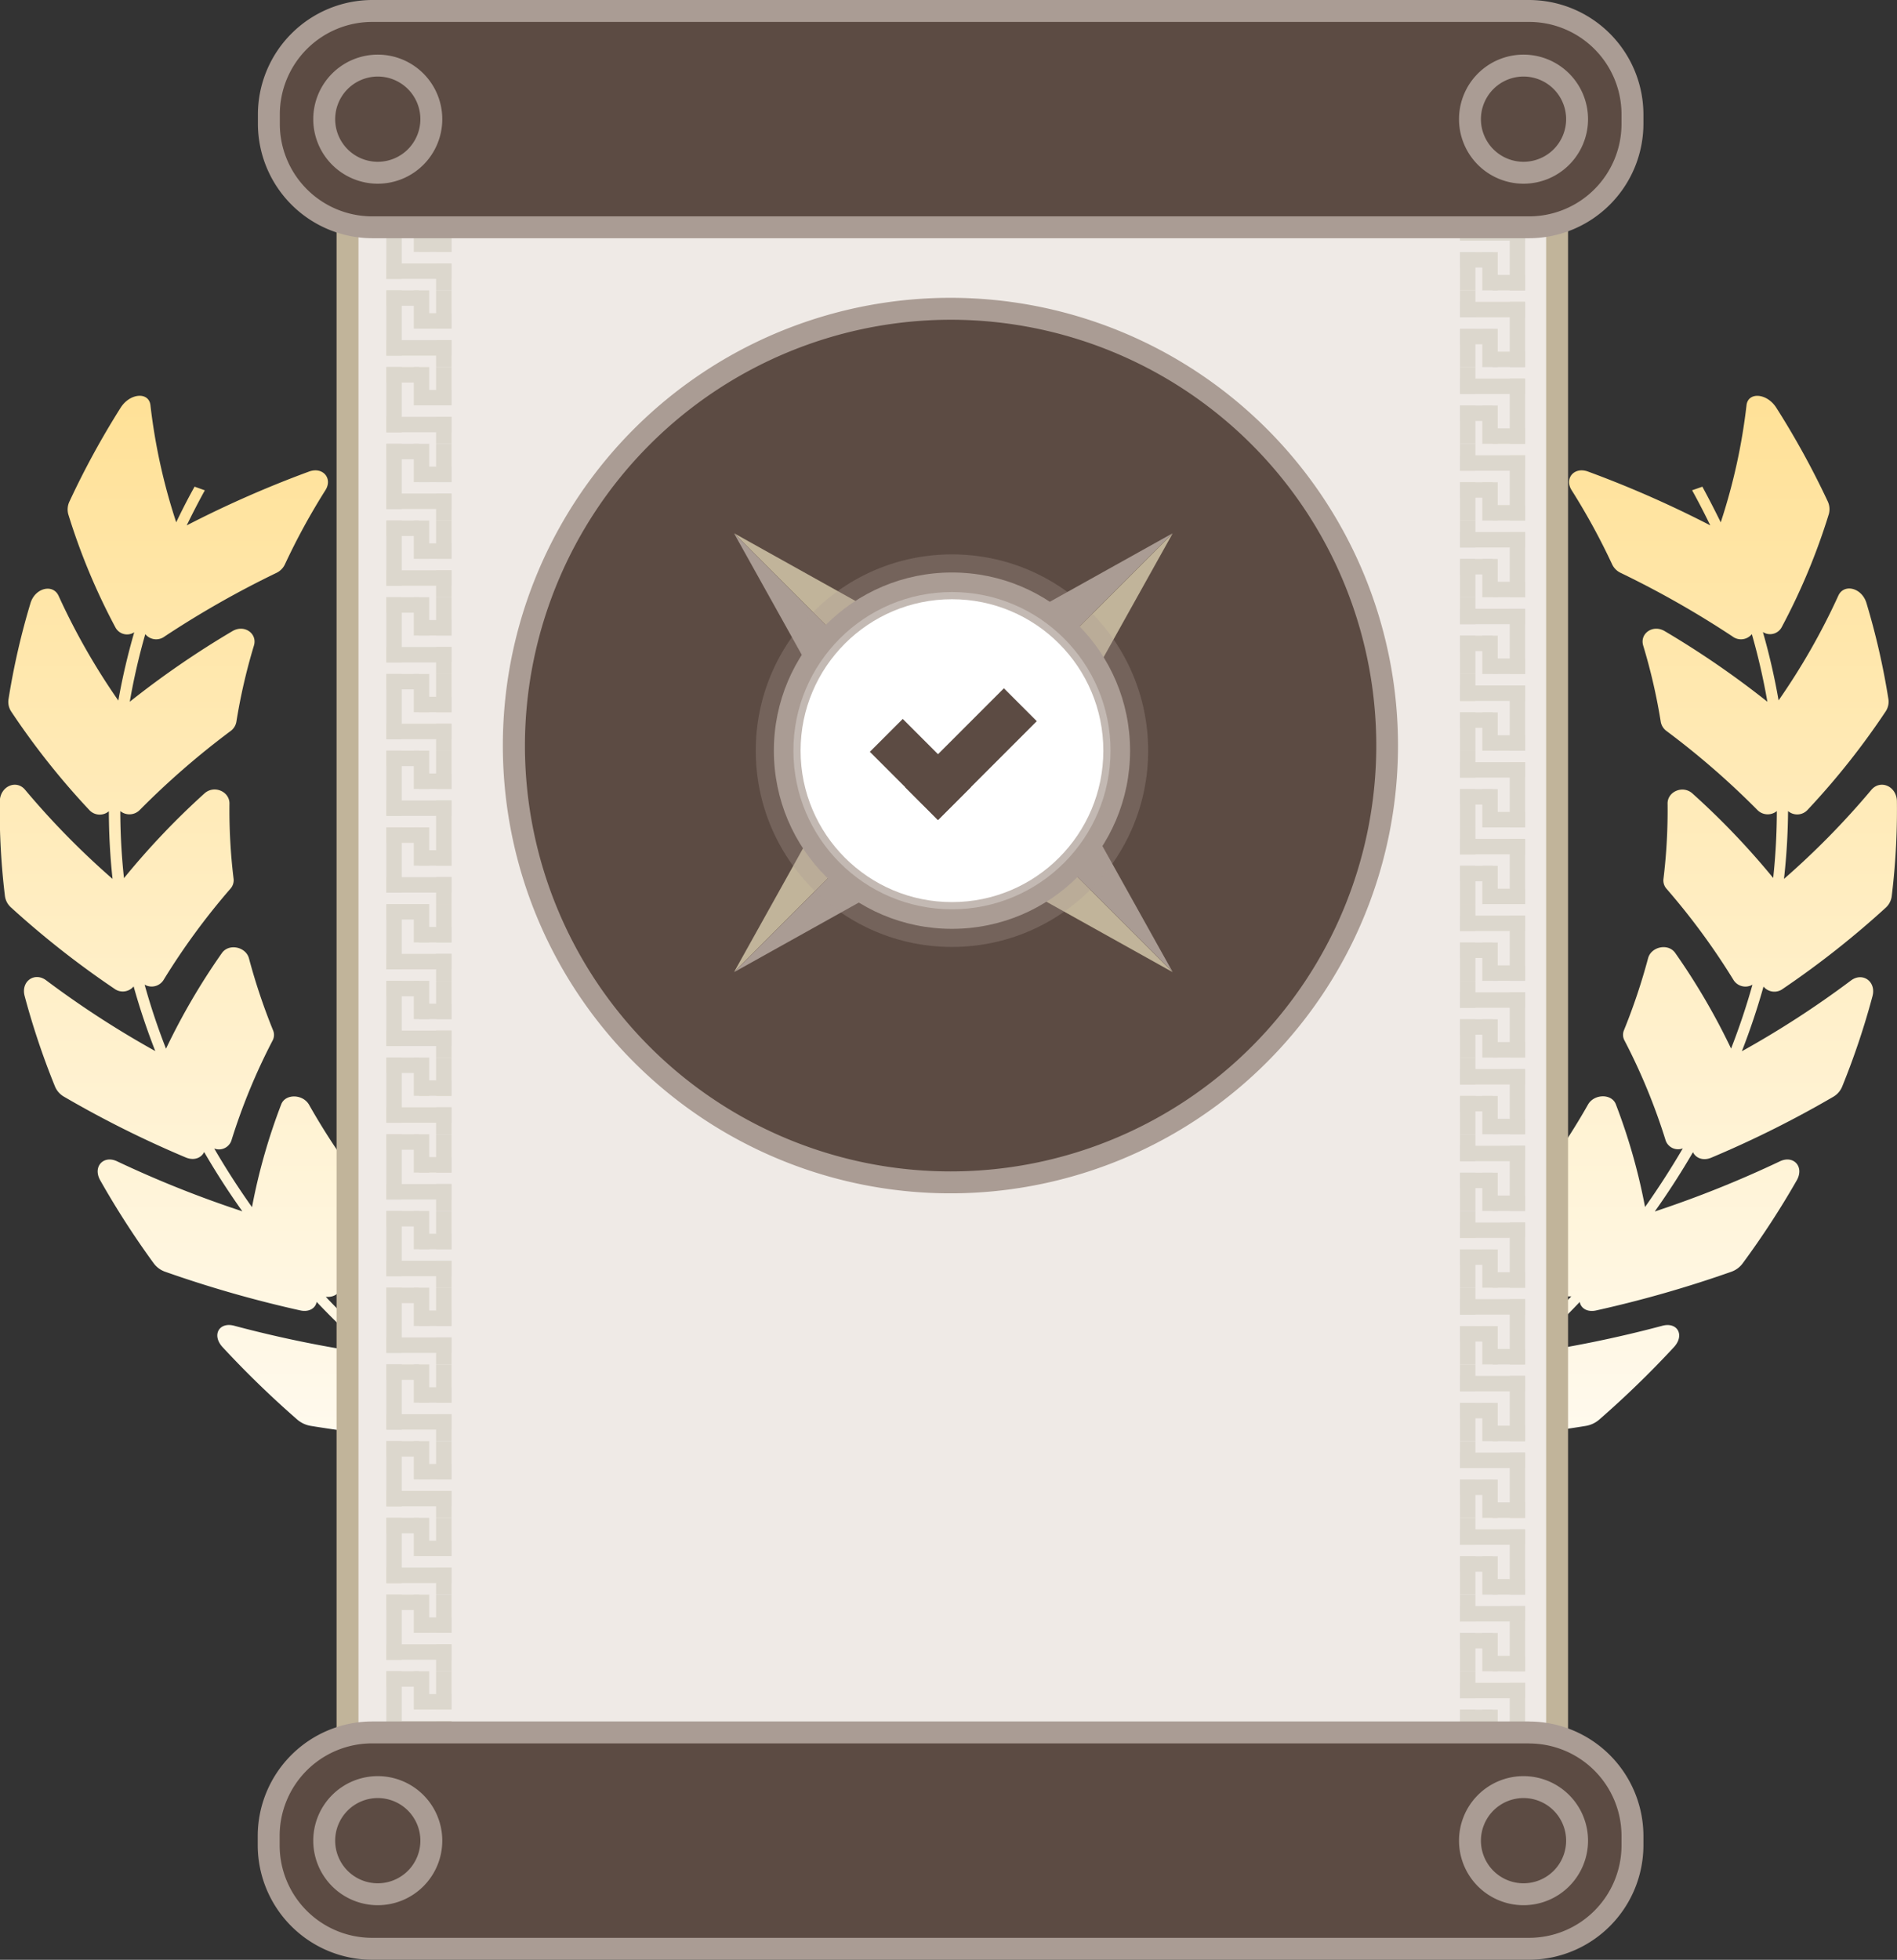 <svg xmlns="http://www.w3.org/2000/svg" xmlns:xlink="http://www.w3.org/1999/xlink" viewBox="0 0 432.86 447.01"><rect x="0" y="0" width="432.86" height="447.01" fill="#333333" stroke="none"/><defs><style>.cls-1{fill:none;}.cls-2{fill:url(#linear-gradient);}.cls-3{fill:url(#linear-gradient-2);}.cls-4{fill:#efeae6;}.cls-5{fill:#c1b49a;}.cls-6{fill:#dcd7cd;}.cls-7{clip-path:url(#clip-path);}.cls-8{clip-path:url(#clip-path-2);}.cls-9{clip-path:url(#clip-path-3);}.cls-10{clip-path:url(#clip-path-4);}.cls-11{clip-path:url(#clip-path-5);}.cls-12{clip-path:url(#clip-path-6);}.cls-13{clip-path:url(#clip-path-7);}.cls-14{clip-path:url(#clip-path-8);}.cls-15{fill:#5c4b43;}.cls-16,.cls-17{fill:#aa9c94;}.cls-17{opacity:0.3;}.cls-18,.cls-19{fill:#fff;}.cls-18{opacity:0.29;}</style><linearGradient id="linear-gradient" x1="108.21" y1="90.25" x2="108.21" y2="375.29" gradientUnits="userSpaceOnUse"><stop offset="0" stop-color="#ffe197"/><stop offset="1" stop-color="#fff"/></linearGradient><linearGradient id="linear-gradient-2" x1="324.64" y1="90.25" x2="324.64" y2="375.29" xlink:href="#linear-gradient"/><clipPath id="clip-path"><polygon class="cls-1" points="333.14 398.7 333.14 400.01 348.01 414.89 348.01 398.7 333.14 398.7"/></clipPath><clipPath id="clip-path-2"><polygon class="cls-1" points="331.83 400.01 333.14 400.01 348.01 414.89 331.83 414.89 331.83 400.01"/></clipPath><clipPath id="clip-path-3"><polygon class="cls-1" points="104.35 400.01 103.04 400.01 88.16 414.89 104.35 414.89 104.35 400.01"/></clipPath><clipPath id="clip-path-4"><polygon class="cls-1" points="103.04 398.7 103.04 400.01 88.16 414.89 88.16 398.7 103.04 398.7"/></clipPath><clipPath id="clip-path-5"><polygon class="cls-1" points="103.04 48.73 103.04 47.42 88.16 32.55 88.16 48.73 103.04 48.73"/></clipPath><clipPath id="clip-path-6"><polygon class="cls-1" points="104.35 47.42 103.04 47.42 88.16 32.55 104.35 32.55 104.35 47.42"/></clipPath><clipPath id="clip-path-7"><polygon class="cls-1" points="331.83 47.42 333.14 47.42 348.01 32.55 331.83 32.55 331.83 47.42"/></clipPath><clipPath id="clip-path-8"><polygon class="cls-1" points="333.14 48.73 333.14 47.42 348.01 32.55 348.01 48.73 333.14 48.73"/></clipPath></defs><title>Asset 26</title><g id="Layer_2" data-name="Layer 2"><g id="Layer_1-2" data-name="Layer 1"><path class="cls-2" d="M200.15,358.39a149.38,149.38,0,0,1-17.8-20.79A4.45,4.45,0,0,0,180,336q-10.43-3.32-20.16-7.47c-3.08-1.32-6.42.49-5.23,3a141,141,0,0,0,13.65,22.19q-9.2-3-17.91-6.64c1.71-.42,2.66-1.73,1.75-3.29a132,132,0,0,1-10.58-23.11,3.62,3.62,0,0,0-1.72-1.9q-8.91-4.95-17-10.59c-2.57-1.79-6.29-.6-5.85,2A129.67,129.67,0,0,0,123.56,334q-7.84-4.46-15.13-9.41c1.76-.12,3-1.24,2.62-2.9a125.2,125.2,0,0,1-3.59-24.15,3.08,3.08,0,0,0-1.13-2.13,177.73,177.73,0,0,1-13.55-13.12c-2-2.17-5.94-1.63-6.23,1a128.12,128.12,0,0,0-.21,24.16q-6.33-5.64-12-11.66c1.74.18,3.29-.69,3.34-2.37a127.6,127.6,0,0,1,3.11-24.05,2.78,2.78,0,0,0-.52-2.26A156,156,0,0,1,70.53,252c-1.38-2.45-5.37-2.6-6.35-.13a135.34,135.34,0,0,0-6.68,23.47q-4.65-6.55-8.62-13.38a3,3,0,0,0,3.9-1.74,138.39,138.39,0,0,1,9.44-22.92,2.71,2.71,0,0,0,.09-2.29,138.58,138.58,0,0,1-5.5-16.41c-.7-2.64-4.56-3.48-6.17-1.23a151,151,0,0,0-12.76,21.83Q35.06,232,33,224.59a3.21,3.21,0,0,0,4.28-1A157.34,157.34,0,0,1,52.6,202.68a2.87,2.87,0,0,0,.7-2.24,129.18,129.18,0,0,1-.94-17.18c0-2.74-3.5-4.26-5.69-2.3A175,175,0,0,0,28.29,200.3,144.87,144.87,0,0,1,27.45,185a3.3,3.3,0,0,0,4.46-.27,184.27,184.27,0,0,1,20.72-18,3.3,3.3,0,0,0,1.31-2.11,131.84,131.84,0,0,1,4-17.36c.84-2.74-2.17-4.9-4.88-3.32a207,207,0,0,0-23.45,16.12,147.84,147.84,0,0,1,3.54-15.42,3.2,3.2,0,0,0,4.43.52,218.41,218.41,0,0,1,25.52-14.5A4.06,4.06,0,0,0,65,128.75a151.09,151.09,0,0,1,9.26-16.95c1.69-2.66-.57-5.39-3.72-4.25A245.76,245.76,0,0,0,42.6,119.84q1.94-4,4.14-8L44.4,111q-2.23,4-4.19,8.13a134.14,134.14,0,0,1-5.88-26.68c-.33-3.11-4.65-2.84-6.8.54a190,190,0,0,0-11.64,21.31,4.24,4.24,0,0,0-.31,3,145.4,145.4,0,0,0,10.78,25.85,3,3,0,0,0,4.27,1.07A149.55,149.55,0,0,0,27,159.79a152.41,152.41,0,0,1-13.62-23.86c-1.26-2.83-5.35-1.87-6.42,1.63a165.77,165.77,0,0,0-5,21.82,4,4,0,0,0,.56,2.86,172.34,172.34,0,0,0,17.86,22.52,3.22,3.22,0,0,0,4.46.28,146.52,146.52,0,0,0,.84,15.43,183.22,183.22,0,0,1-19.93-20.3c-2-2.45-5.74-.85-5.8,2.64a162.32,162.32,0,0,0,1.18,21.6A4.27,4.27,0,0,0,2.53,207a206.88,206.88,0,0,0,23.53,18.49,3.22,3.22,0,0,0,4.43-.5q2.09,7.46,4.94,14.75a217.68,217.68,0,0,1-24.87-16.12c-2.64-2-5.83.18-4.94,3.55a174.17,174.17,0,0,0,6.92,20.63,4.79,4.79,0,0,0,2,2.31,240.46,240.46,0,0,0,27.85,13.9c1.92.8,3.58.07,4.19-1.25q4,6.9,8.72,13.53A248.28,248.28,0,0,1,26.75,264.9c-3.11-1.5-5.64,1.18-3.89,4.3a196.1,196.1,0,0,0,12.2,18.93,5.49,5.49,0,0,0,2.56,1.92,267,267,0,0,0,30.88,8.84c2.09.46,3.52-.55,3.75-1.94Q78,303,84.44,308.74a270.2,270.2,0,0,1-31-6.35c-3.43-.93-5.19,2.12-2.65,4.88a223.46,223.46,0,0,0,17,16.49,6.27,6.27,0,0,0,3,1.45,283.81,283.81,0,0,0,32.72,3.44c2.18.1,3.3-1.13,3.15-2.54q7.37,5,15.3,9.52a282.72,282.72,0,0,1-32.23-1c-3.63-.34-4.51,3-1.24,5.24Q98.81,347,110,353.19a7.08,7.08,0,0,0,3.41.91,291.93,291.93,0,0,0,33.41-2.18c2.2-.27,3-1.67,2.38-3q8.8,3.65,18.11,6.72a287.39,287.39,0,0,1-32.42,4.54c-3.7.29-3.61,3.68.31,5.36q12.22,5.21,25.35,9.4a7.93,7.93,0,0,0,3.69.31,294.1,294.1,0,0,0,33-7.92c2.15-.65,2.47-2.15,1.47-3.38q8.45,1.71,17.22,2.94l.44-2q-8.67-1.21-17-2.91C201,361.21,201.56,359.76,200.15,358.39Z"/><path class="cls-3" d="M427,180.17a183.21,183.21,0,0,1-19.93,20.3A146.52,146.52,0,0,0,408,185a3.22,3.22,0,0,0,4.46-.28,172.39,172.39,0,0,0,17.86-22.52,4,4,0,0,0,.56-2.86,165.72,165.72,0,0,0-5-21.82c-1.07-3.5-5.16-4.46-6.42-1.63a152.44,152.44,0,0,1-13.62,23.86,149.54,149.54,0,0,0-3.58-15.59,3,3,0,0,0,4.27-1.07,145.4,145.4,0,0,0,10.78-25.85,4.24,4.24,0,0,0-.31-3A190,190,0,0,0,405.32,93c-2.15-3.38-6.47-3.65-6.8-.54a134.13,134.13,0,0,1-5.88,26.68q-2-4.08-4.19-8.13l-2.34.82q2.2,4,4.14,8a245.79,245.79,0,0,0-27.92-12.28c-3.15-1.14-5.41,1.59-3.72,4.25a151.09,151.09,0,0,1,9.26,16.95,4.06,4.06,0,0,0,1.92,1.91,218.41,218.41,0,0,1,25.52,14.5,3.2,3.2,0,0,0,4.43-.52,148,148,0,0,1,3.54,15.42,207.07,207.07,0,0,0-23.45-16.12c-2.71-1.58-5.72.58-4.88,3.32a131.79,131.79,0,0,1,4,17.36,3.31,3.31,0,0,0,1.31,2.11,184.27,184.27,0,0,1,20.72,18,3.3,3.3,0,0,0,4.46.27,145,145,0,0,1-.83,15.26A175,175,0,0,0,386.2,181c-2.19-2-5.74-.44-5.69,2.3a129.13,129.13,0,0,1-.94,17.18,2.87,2.87,0,0,0,.7,2.24,157.29,157.29,0,0,1,15.33,20.88,3.21,3.21,0,0,0,4.28,1Q397.8,232,395,239.17a151,151,0,0,0-12.76-21.83c-1.61-2.26-5.48-1.41-6.18,1.23a138.47,138.47,0,0,1-5.5,16.41,2.71,2.71,0,0,0,.09,2.29,138.36,138.36,0,0,1,9.44,22.92,3,3,0,0,0,3.9,1.74q-4,6.83-8.62,13.38a135.34,135.34,0,0,0-6.68-23.47c-1-2.47-5-2.32-6.35.13A155.9,155.9,0,0,1,352.62,267a2.78,2.78,0,0,0-.52,2.26,127.6,127.6,0,0,1,3.11,24.05c.05,1.68,1.61,2.55,3.34,2.37q-5.71,6-12,11.66a128.17,128.17,0,0,0-.21-24.16c-.29-2.59-4.23-3.12-6.23-1a177.8,177.8,0,0,1-13.55,13.12,3.08,3.08,0,0,0-1.13,2.13,125.26,125.26,0,0,1-3.59,24.15c-.42,1.66.86,2.78,2.62,2.9q-7.28,4.94-15.13,9.41a129.69,129.69,0,0,0,6.59-23.77c.43-2.59-3.29-3.79-5.85-2q-8.11,5.63-17,10.59a3.62,3.62,0,0,0-1.72,1.9,131.94,131.94,0,0,1-10.58,23.11c-.9,1.56,0,2.88,1.75,3.29q-8.7,3.61-17.91,6.64a141,141,0,0,0,13.65-22.19c1.19-2.47-2.15-4.28-5.23-3q-9.72,4.14-20.16,7.47a4.46,4.46,0,0,0-2.3,1.56,149.33,149.33,0,0,1-17.8,20.79c-1.41,1.37-.86,2.82.75,3.53q-8.36,1.69-17,2.91l.44,2q8.77-1.23,17.22-2.94c-1,1.23-.68,2.73,1.47,3.38a294.14,294.14,0,0,0,33,7.92,7.93,7.93,0,0,0,3.69-.31q13.11-4.17,25.35-9.4c3.92-1.68,4-5.07.31-5.36a287.39,287.39,0,0,1-32.42-4.54q9.31-3.06,18.11-6.72c-.57,1.36.18,2.76,2.38,3a291.93,291.93,0,0,0,33.41,2.18,7.09,7.09,0,0,0,3.41-.91Q334,347,344.25,339.88c3.27-2.28,2.39-5.58-1.24-5.24a282.71,282.71,0,0,1-32.23,1q7.93-4.51,15.3-9.52c-.16,1.41,1,2.64,3.15,2.54a283.8,283.8,0,0,0,32.72-3.44,6.27,6.27,0,0,0,3-1.45,223.58,223.58,0,0,0,17-16.49c2.55-2.76.79-5.81-2.65-4.88a270.22,270.22,0,0,1-31,6.35q6.4-5.7,12.17-11.79c.24,1.4,1.66,2.4,3.75,1.94a267,267,0,0,0,30.88-8.84,5.49,5.49,0,0,0,2.56-1.92A196,196,0,0,0,410,269.2c1.75-3.12-.78-5.8-3.89-4.3a248.31,248.31,0,0,1-28.52,11.43q4.7-6.62,8.72-13.53c.61,1.32,2.27,2.06,4.19,1.25a240.46,240.46,0,0,0,27.85-13.9,4.79,4.79,0,0,0,2-2.31,174.17,174.17,0,0,0,6.92-20.63c.89-3.37-2.3-5.55-4.94-3.55a217.71,217.71,0,0,1-24.87,16.12q2.84-7.28,4.94-14.75a3.22,3.22,0,0,0,4.43.5A206.91,206.91,0,0,0,430.33,207a4.27,4.27,0,0,0,1.33-2.63,162.36,162.36,0,0,0,1.18-21.6C432.79,179.33,429.08,177.72,427,180.17Z"/><rect class="cls-4" x="79.34" y="44.38" width="275.96" height="358.68"/><path class="cls-5" d="M352.8,46.88V400.56h-271V46.88h271m5-5h-281V405.56h281V41.88Z"/><rect class="cls-6" x="344.49" y="51.36" width="3.52" height="14.88"/><rect class="cls-6" x="333.14" y="51.36" width="14.88" height="3.52"/><rect class="cls-6" x="340.58" y="62.71" width="7.44" height="3.52"/><rect class="cls-6" x="333.14" y="57.5" width="7.44" height="3.52"/><rect class="cls-6" x="338.23" y="57.5" width="3.52" height="8.73"/><rect class="cls-6" x="333.14" y="57.5" width="3.52" height="8.73"/><rect class="cls-6" x="333.14" y="48.73" width="3.52" height="6.15"/><rect class="cls-6" x="344.49" y="68.85" width="3.52" height="14.88"/><rect class="cls-6" x="333.14" y="68.85" width="14.88" height="3.52"/><rect class="cls-6" x="340.58" y="80.21" width="7.44" height="3.52"/><rect class="cls-6" x="333.14" y="75" width="7.44" height="3.52"/><rect class="cls-6" x="338.23" y="75" width="3.52" height="8.73"/><rect class="cls-6" x="333.14" y="75" width="3.52" height="8.73"/><rect class="cls-6" x="333.14" y="66.23" width="3.52" height="6.15"/><rect class="cls-6" x="344.49" y="86.35" width="3.52" height="14.88"/><rect class="cls-6" x="333.14" y="86.35" width="14.88" height="3.52"/><rect class="cls-6" x="340.58" y="97.71" width="7.44" height="3.52"/><rect class="cls-6" x="333.14" y="92.5" width="7.44" height="3.52"/><rect class="cls-6" x="338.23" y="92.5" width="3.52" height="8.73"/><rect class="cls-6" x="333.14" y="92.5" width="3.52" height="8.73"/><rect class="cls-6" x="333.14" y="83.73" width="3.52" height="6.15"/><rect class="cls-6" x="344.49" y="103.85" width="3.52" height="14.88"/><rect class="cls-6" x="333.14" y="103.85" width="14.88" height="3.52"/><rect class="cls-6" x="340.58" y="115.2" width="7.44" height="3.52"/><rect class="cls-6" x="333.14" y="110" width="7.44" height="3.52"/><rect class="cls-6" x="338.23" y="110" width="3.52" height="8.73"/><rect class="cls-6" x="333.14" y="110" width="3.52" height="8.73"/><rect class="cls-6" x="333.14" y="101.23" width="3.52" height="6.15"/><rect class="cls-6" x="344.49" y="121.35" width="3.52" height="14.88"/><rect class="cls-6" x="333.14" y="121.35" width="14.88" height="3.52"/><rect class="cls-6" x="340.58" y="132.7" width="7.44" height="3.52"/><rect class="cls-6" x="333.14" y="127.5" width="7.44" height="3.52"/><rect class="cls-6" x="338.23" y="127.5" width="3.52" height="8.73"/><rect class="cls-6" x="333.14" y="127.5" width="3.52" height="8.73"/><rect class="cls-6" x="333.14" y="118.73" width="3.52" height="6.15"/><rect class="cls-6" x="344.49" y="138.85" width="3.52" height="14.88"/><rect class="cls-6" x="333.14" y="138.85" width="14.88" height="3.52"/><rect class="cls-6" x="340.58" y="150.2" width="7.44" height="3.52"/><rect class="cls-6" x="333.14" y="144.99" width="7.44" height="3.52"/><rect class="cls-6" x="338.23" y="144.99" width="3.52" height="8.73"/><rect class="cls-6" x="333.14" y="144.99" width="3.52" height="8.73"/><rect class="cls-6" x="333.14" y="136.23" width="3.52" height="6.15"/><rect class="cls-6" x="344.49" y="156.35" width="3.52" height="14.88"/><rect class="cls-6" x="333.14" y="156.35" width="14.88" height="3.52"/><rect class="cls-6" x="340.58" y="167.7" width="7.44" height="3.52"/><rect class="cls-6" x="333.14" y="162.49" width="7.44" height="3.52"/><rect class="cls-6" x="338.23" y="162.49" width="3.52" height="8.73"/><rect class="cls-6" x="333.14" y="162.49" width="3.52" height="8.73"/><rect class="cls-6" x="333.14" y="153.72" width="3.52" height="6.15"/><rect class="cls-6" x="344.49" y="173.85" width="3.52" height="14.88"/><rect class="cls-6" x="333.14" y="173.85" width="14.88" height="3.52"/><rect class="cls-6" x="340.58" y="185.2" width="7.44" height="3.52"/><rect class="cls-6" x="333.14" y="179.99" width="7.44" height="3.52"/><rect class="cls-6" x="338.23" y="179.99" width="3.52" height="8.73"/><rect class="cls-6" x="333.14" y="179.99" width="3.52" height="8.73"/><rect class="cls-6" x="333.14" y="171.22" width="3.52" height="6.15"/><rect class="cls-6" x="344.49" y="191.34" width="3.52" height="14.88"/><rect class="cls-6" x="333.14" y="191.34" width="14.88" height="3.52"/><rect class="cls-6" x="340.58" y="202.7" width="7.44" height="3.52"/><rect class="cls-6" x="333.14" y="197.49" width="7.44" height="3.52"/><rect class="cls-6" x="338.23" y="197.49" width="3.52" height="8.73"/><rect class="cls-6" x="333.14" y="197.49" width="3.52" height="8.73"/><rect class="cls-6" x="333.14" y="188.72" width="3.52" height="6.15"/><rect class="cls-6" x="344.49" y="208.84" width="3.52" height="14.88"/><rect class="cls-6" x="333.14" y="208.84" width="14.88" height="3.52"/><rect class="cls-6" x="340.58" y="220.19" width="7.44" height="3.52"/><rect class="cls-6" x="333.14" y="214.99" width="7.44" height="3.52"/><rect class="cls-6" x="338.23" y="214.99" width="3.52" height="8.73"/><rect class="cls-6" x="333.14" y="214.99" width="3.52" height="8.73"/><rect class="cls-6" x="333.14" y="206.22" width="3.52" height="6.15"/><rect class="cls-6" x="344.49" y="226.34" width="3.52" height="14.88"/><rect class="cls-6" x="333.14" y="226.34" width="14.88" height="3.52"/><rect class="cls-6" x="340.58" y="237.69" width="7.44" height="3.52"/><rect class="cls-6" x="333.14" y="232.49" width="7.44" height="3.52"/><rect class="cls-6" x="338.23" y="232.49" width="3.52" height="8.73"/><rect class="cls-6" x="333.14" y="232.49" width="3.52" height="8.73"/><rect class="cls-6" x="333.14" y="223.72" width="3.52" height="6.15"/><rect class="cls-6" x="344.49" y="243.84" width="3.52" height="14.88"/><rect class="cls-6" x="333.14" y="243.84" width="14.88" height="3.52"/><rect class="cls-6" x="340.58" y="255.19" width="7.44" height="3.52"/><rect class="cls-6" x="333.14" y="249.98" width="7.44" height="3.52"/><rect class="cls-6" x="338.23" y="249.98" width="3.52" height="8.73"/><rect class="cls-6" x="333.14" y="249.98" width="3.52" height="8.73"/><rect class="cls-6" x="333.14" y="241.22" width="3.52" height="6.15"/><rect class="cls-6" x="344.49" y="261.34" width="3.52" height="14.88"/><rect class="cls-6" x="333.14" y="261.34" width="14.88" height="3.52"/><rect class="cls-6" x="340.58" y="272.69" width="7.44" height="3.52"/><rect class="cls-6" x="333.14" y="267.48" width="7.44" height="3.52"/><rect class="cls-6" x="338.23" y="267.48" width="3.52" height="8.73"/><rect class="cls-6" x="333.14" y="267.48" width="3.52" height="8.73"/><rect class="cls-6" x="333.14" y="258.72" width="3.52" height="6.15"/><rect class="cls-6" x="344.49" y="278.84" width="3.52" height="14.88"/><rect class="cls-6" x="333.14" y="278.84" width="14.88" height="3.52"/><rect class="cls-6" x="340.58" y="290.19" width="7.44" height="3.52"/><rect class="cls-6" x="333.14" y="284.98" width="7.44" height="3.52"/><rect class="cls-6" x="338.23" y="284.98" width="3.52" height="8.73"/><rect class="cls-6" x="333.14" y="284.98" width="3.52" height="8.73"/><rect class="cls-6" x="333.14" y="276.21" width="3.52" height="6.15"/><rect class="cls-6" x="344.49" y="296.33" width="3.52" height="14.88"/><rect class="cls-6" x="333.14" y="296.33" width="14.88" height="3.52"/><rect class="cls-6" x="340.58" y="307.69" width="7.44" height="3.52"/><rect class="cls-6" x="333.14" y="302.48" width="7.44" height="3.52"/><rect class="cls-6" x="338.23" y="302.48" width="3.52" height="8.73"/><rect class="cls-6" x="333.14" y="302.48" width="3.52" height="8.73"/><rect class="cls-6" x="333.14" y="293.71" width="3.52" height="6.15"/><rect class="cls-6" x="344.49" y="313.83" width="3.52" height="14.88"/><rect class="cls-6" x="333.14" y="313.83" width="14.88" height="3.52"/><rect class="cls-6" x="340.58" y="325.19" width="7.44" height="3.52"/><rect class="cls-6" x="333.14" y="319.98" width="7.44" height="3.52"/><rect class="cls-6" x="338.23" y="319.98" width="3.52" height="8.73"/><rect class="cls-6" x="333.14" y="319.98" width="3.52" height="8.73"/><rect class="cls-6" x="333.14" y="311.21" width="3.52" height="6.15"/><rect class="cls-6" x="344.49" y="331.33" width="3.52" height="14.88"/><rect class="cls-6" x="333.14" y="331.33" width="14.88" height="3.52"/><rect class="cls-6" x="340.58" y="342.68" width="7.44" height="3.52"/><rect class="cls-6" x="333.14" y="337.48" width="7.44" height="3.52"/><rect class="cls-6" x="338.23" y="337.48" width="3.52" height="8.73"/><rect class="cls-6" x="333.14" y="337.48" width="3.52" height="8.73"/><rect class="cls-6" x="333.14" y="328.71" width="3.52" height="6.15"/><rect class="cls-6" x="344.49" y="348.83" width="3.52" height="14.88"/><rect class="cls-6" x="333.14" y="348.83" width="14.88" height="3.52"/><rect class="cls-6" x="340.58" y="360.18" width="7.44" height="3.52"/><rect class="cls-6" x="333.14" y="354.98" width="7.44" height="3.52"/><rect class="cls-6" x="338.23" y="354.98" width="3.52" height="8.73"/><rect class="cls-6" x="333.14" y="354.98" width="3.52" height="8.73"/><rect class="cls-6" x="333.14" y="346.21" width="3.52" height="6.15"/><rect class="cls-6" x="344.49" y="366.33" width="3.52" height="14.88"/><rect class="cls-6" x="333.14" y="366.33" width="14.88" height="3.52"/><rect class="cls-6" x="340.58" y="377.68" width="7.44" height="3.52"/><rect class="cls-6" x="333.14" y="372.47" width="7.44" height="3.52"/><rect class="cls-6" x="338.23" y="372.47" width="3.52" height="8.73"/><rect class="cls-6" x="333.14" y="372.47" width="3.52" height="8.73"/><rect class="cls-6" x="333.14" y="363.71" width="3.52" height="6.15"/><rect class="cls-6" x="344.49" y="383.83" width="3.52" height="14.88"/><rect class="cls-6" x="333.14" y="383.83" width="14.88" height="3.52"/><rect class="cls-6" x="340.58" y="395.18" width="7.44" height="3.52"/><rect class="cls-6" x="333.14" y="389.97" width="7.44" height="3.52"/><rect class="cls-6" x="338.23" y="389.97" width="3.52" height="8.73"/><rect class="cls-6" x="333.14" y="389.97" width="3.52" height="8.73"/><rect class="cls-6" x="333.14" y="381.2" width="3.52" height="6.15"/><rect class="cls-6" x="314.33" y="411.37" width="14.88" height="3.52"/><rect class="cls-6" x="325.68" y="400.01" width="3.52" height="14.88"/><rect class="cls-6" x="314.33" y="407.45" width="3.52" height="7.44"/><rect class="cls-6" x="319.54" y="400.01" width="3.52" height="7.44"/><rect class="cls-6" x="314.33" y="405.1" width="8.73" height="3.52"/><rect class="cls-6" x="314.33" y="400.01" width="8.73" height="3.52"/><rect class="cls-6" x="325.68" y="400.01" width="6.15" height="3.52"/><rect class="cls-6" x="296.83" y="411.37" width="14.88" height="3.52"/><rect class="cls-6" x="308.18" y="400.01" width="3.52" height="14.88"/><rect class="cls-6" x="296.83" y="407.45" width="3.52" height="7.44"/><rect class="cls-6" x="302.04" y="400.01" width="3.52" height="7.44"/><rect class="cls-6" x="296.83" y="405.1" width="8.73" height="3.52"/><rect class="cls-6" x="296.83" y="400.01" width="8.73" height="3.52"/><rect class="cls-6" x="308.18" y="400.01" width="6.15" height="3.52"/><rect class="cls-6" x="279.33" y="411.37" width="14.88" height="3.52"/><rect class="cls-6" x="290.68" y="400.01" width="3.52" height="14.88"/><rect class="cls-6" x="279.33" y="407.45" width="3.52" height="7.44"/><rect class="cls-6" x="284.54" y="400.01" width="3.52" height="7.44"/><rect class="cls-6" x="279.33" y="405.1" width="8.73" height="3.52"/><rect class="cls-6" x="279.33" y="400.01" width="8.73" height="3.52"/><rect class="cls-6" x="290.68" y="400.01" width="6.15" height="3.52"/><rect class="cls-6" x="261.83" y="411.37" width="14.88" height="3.52"/><rect class="cls-6" x="273.19" y="400.01" width="3.52" height="14.88"/><rect class="cls-6" x="261.83" y="407.45" width="3.52" height="7.44"/><rect class="cls-6" x="267.04" y="400.01" width="3.52" height="7.44"/><rect class="cls-6" x="261.83" y="405.1" width="8.73" height="3.52"/><rect class="cls-6" x="261.83" y="400.01" width="8.73" height="3.52"/><rect class="cls-6" x="273.19" y="400.01" width="6.15" height="3.52"/><rect class="cls-6" x="244.33" y="411.37" width="14.88" height="3.52"/><rect class="cls-6" x="255.69" y="400.01" width="3.52" height="14.88"/><rect class="cls-6" x="244.33" y="407.45" width="3.52" height="7.44"/><rect class="cls-6" x="249.54" y="400.01" width="3.52" height="7.44"/><rect class="cls-6" x="244.33" y="405.1" width="8.73" height="3.52"/><rect class="cls-6" x="244.33" y="400.01" width="8.73" height="3.52"/><rect class="cls-6" x="255.69" y="400.01" width="6.15" height="3.52"/><rect class="cls-6" x="226.84" y="411.37" width="14.88" height="3.52"/><rect class="cls-6" x="238.19" y="400.01" width="3.52" height="14.88"/><rect class="cls-6" x="226.84" y="407.45" width="3.52" height="7.44"/><rect class="cls-6" x="232.04" y="400.01" width="3.52" height="7.44"/><rect class="cls-6" x="226.84" y="405.1" width="8.73" height="3.52"/><rect class="cls-6" x="226.84" y="400.01" width="8.73" height="3.52"/><rect class="cls-6" x="238.19" y="400.01" width="6.15" height="3.52"/><rect class="cls-6" x="209.34" y="411.37" width="14.88" height="3.52"/><rect class="cls-6" x="220.69" y="400.01" width="3.52" height="14.88"/><rect class="cls-6" x="209.34" y="407.45" width="3.52" height="7.44"/><rect class="cls-6" x="214.55" y="400.01" width="3.52" height="7.44"/><rect class="cls-6" x="209.34" y="405.1" width="8.73" height="3.52"/><rect class="cls-6" x="209.34" y="400.01" width="8.73" height="3.52"/><rect class="cls-6" x="220.69" y="400.01" width="6.15" height="3.52"/><rect class="cls-6" x="191.84" y="411.37" width="14.88" height="3.52"/><rect class="cls-6" x="203.19" y="400.01" width="3.52" height="14.88"/><rect class="cls-6" x="191.84" y="407.45" width="3.52" height="7.44"/><rect class="cls-6" x="197.05" y="400.01" width="3.52" height="7.44"/><rect class="cls-6" x="191.84" y="405.1" width="8.73" height="3.52"/><rect class="cls-6" x="191.84" y="400.01" width="8.73" height="3.52"/><rect class="cls-6" x="203.19" y="400.01" width="6.15" height="3.52"/><rect class="cls-6" x="174.34" y="411.37" width="14.88" height="3.52"/><rect class="cls-6" x="185.69" y="400.01" width="3.52" height="14.88"/><rect class="cls-6" x="174.34" y="407.45" width="3.52" height="7.44"/><rect class="cls-6" x="179.55" y="400.01" width="3.52" height="7.44"/><rect class="cls-6" x="174.34" y="405.1" width="8.73" height="3.52"/><rect class="cls-6" x="174.34" y="400.01" width="8.73" height="3.52"/><rect class="cls-6" x="185.69" y="400.01" width="6.15" height="3.52"/><rect class="cls-6" x="156.84" y="411.37" width="14.88" height="3.52"/><rect class="cls-6" x="168.2" y="400.01" width="3.52" height="14.88"/><rect class="cls-6" x="156.84" y="407.45" width="3.52" height="7.44"/><rect class="cls-6" x="162.05" y="400.01" width="3.52" height="7.44"/><rect class="cls-6" x="156.84" y="405.1" width="8.73" height="3.52"/><rect class="cls-6" x="156.84" y="400.01" width="8.73" height="3.52"/><rect class="cls-6" x="168.2" y="400.01" width="6.15" height="3.52"/><rect class="cls-6" x="139.34" y="411.37" width="14.88" height="3.52"/><rect class="cls-6" x="150.7" y="400.01" width="3.52" height="14.88"/><rect class="cls-6" x="139.34" y="407.45" width="3.52" height="7.44"/><rect class="cls-6" x="144.55" y="400.01" width="3.52" height="7.44"/><rect class="cls-6" x="139.34" y="405.1" width="8.73" height="3.52"/><rect class="cls-6" x="139.34" y="400.01" width="8.73" height="3.52"/><rect class="cls-6" x="150.7" y="400.01" width="6.15" height="3.52"/><rect class="cls-6" x="121.85" y="411.37" width="14.88" height="3.52"/><rect class="cls-6" x="133.2" y="400.01" width="3.52" height="14.88"/><rect class="cls-6" x="121.85" y="407.45" width="3.52" height="7.44"/><rect class="cls-6" x="127.05" y="400.01" width="3.52" height="7.44"/><rect class="cls-6" x="121.85" y="405.1" width="8.73" height="3.52"/><rect class="cls-6" x="121.85" y="400.01" width="8.73" height="3.52"/><rect class="cls-6" x="133.2" y="400.01" width="6.15" height="3.52"/><rect class="cls-6" x="104.35" y="411.37" width="14.88" height="3.52"/><rect class="cls-6" x="115.7" y="400.01" width="3.52" height="14.88"/><rect class="cls-6" x="104.35" y="407.45" width="3.52" height="7.44"/><rect class="cls-6" x="109.55" y="400.01" width="3.52" height="7.44"/><rect class="cls-6" x="104.35" y="405.1" width="8.73" height="3.52"/><rect class="cls-6" x="104.35" y="400.01" width="8.73" height="3.52"/><rect class="cls-6" x="115.7" y="400.01" width="6.15" height="3.52"/><rect class="cls-6" x="88.16" y="381.2" width="3.52" height="14.88"/><rect class="cls-6" x="88.16" y="392.56" width="14.88" height="3.52"/><rect class="cls-6" x="88.16" y="381.2" width="7.44" height="3.52"/><rect class="cls-6" x="95.6" y="386.41" width="7.44" height="3.52"/><rect class="cls-6" x="94.42" y="381.2" width="3.52" height="8.73"/><rect class="cls-6" x="99.51" y="381.2" width="3.52" height="8.73"/><rect class="cls-6" x="99.51" y="392.56" width="3.52" height="6.15"/><rect class="cls-6" x="88.16" y="363.71" width="3.52" height="14.88"/><rect class="cls-6" x="88.16" y="375.06" width="14.88" height="3.52"/><rect class="cls-6" x="88.16" y="363.71" width="7.44" height="3.52"/><rect class="cls-6" x="95.6" y="368.91" width="7.44" height="3.52"/><rect class="cls-6" x="94.42" y="363.71" width="3.52" height="8.73"/><rect class="cls-6" x="99.51" y="363.71" width="3.52" height="8.73"/><rect class="cls-6" x="99.51" y="375.06" width="3.52" height="6.15"/><rect class="cls-6" x="88.16" y="346.21" width="3.52" height="14.88"/><rect class="cls-6" x="88.16" y="357.56" width="14.88" height="3.52"/><rect class="cls-6" x="88.16" y="346.21" width="7.44" height="3.52"/><rect class="cls-6" x="95.6" y="351.42" width="7.44" height="3.52"/><rect class="cls-6" x="94.42" y="346.21" width="3.52" height="8.73"/><rect class="cls-6" x="99.51" y="346.21" width="3.52" height="8.73"/><rect class="cls-6" x="99.51" y="357.56" width="3.52" height="6.15"/><rect class="cls-6" x="88.16" y="328.71" width="3.52" height="14.88"/><rect class="cls-6" x="88.16" y="340.06" width="14.88" height="3.52"/><rect class="cls-6" x="88.16" y="328.71" width="7.44" height="3.52"/><rect class="cls-6" x="95.6" y="333.92" width="7.44" height="3.52"/><rect class="cls-6" x="94.42" y="328.71" width="3.52" height="8.73"/><rect class="cls-6" x="99.51" y="328.71" width="3.52" height="8.73"/><rect class="cls-6" x="99.51" y="340.06" width="3.52" height="6.15"/><rect class="cls-6" x="88.16" y="311.21" width="3.52" height="14.88"/><rect class="cls-6" x="88.16" y="322.56" width="14.88" height="3.52"/><rect class="cls-6" x="88.16" y="311.21" width="7.44" height="3.52"/><rect class="cls-6" x="95.6" y="316.42" width="7.44" height="3.52"/><rect class="cls-6" x="94.42" y="311.21" width="3.52" height="8.73"/><rect class="cls-6" x="99.51" y="311.21" width="3.52" height="8.73"/><rect class="cls-6" x="99.51" y="322.56" width="3.52" height="6.15"/><rect class="cls-6" x="88.16" y="293.71" width="3.52" height="14.88"/><rect class="cls-6" x="88.16" y="305.06" width="14.88" height="3.52"/><rect class="cls-6" x="88.16" y="293.71" width="7.44" height="3.52"/><rect class="cls-6" x="95.6" y="298.92" width="7.44" height="3.52"/><rect class="cls-6" x="94.42" y="293.71" width="3.52" height="8.73"/><rect class="cls-6" x="99.51" y="293.71" width="3.52" height="8.73"/><rect class="cls-6" x="99.51" y="305.06" width="3.52" height="6.15"/><rect class="cls-6" x="88.16" y="276.21" width="3.52" height="14.88"/><rect class="cls-6" x="88.16" y="287.57" width="14.88" height="3.52"/><rect class="cls-6" x="88.16" y="276.21" width="7.44" height="3.52"/><rect class="cls-6" x="95.6" y="281.42" width="7.44" height="3.52"/><rect class="cls-6" x="94.42" y="276.21" width="3.52" height="8.73"/><rect class="cls-6" x="99.51" y="276.21" width="3.52" height="8.73"/><rect class="cls-6" x="99.51" y="287.57" width="3.52" height="6.15"/><rect class="cls-6" x="88.16" y="258.72" width="3.52" height="14.88"/><rect class="cls-6" x="88.16" y="270.07" width="14.88" height="3.52"/><rect class="cls-6" x="88.16" y="258.72" width="7.44" height="3.52"/><rect class="cls-6" x="95.6" y="263.92" width="7.44" height="3.52"/><rect class="cls-6" x="94.42" y="258.72" width="3.52" height="8.73"/><rect class="cls-6" x="99.51" y="258.72" width="3.52" height="8.73"/><rect class="cls-6" x="99.51" y="270.07" width="3.52" height="6.15"/><rect class="cls-6" x="88.16" y="241.22" width="3.52" height="14.88"/><rect class="cls-6" x="88.16" y="252.57" width="14.88" height="3.52"/><rect class="cls-6" x="88.16" y="241.22" width="7.44" height="3.52"/><rect class="cls-6" x="95.6" y="246.42" width="7.44" height="3.52"/><rect class="cls-6" x="94.42" y="241.22" width="3.52" height="8.73"/><rect class="cls-6" x="99.51" y="241.22" width="3.52" height="8.73"/><rect class="cls-6" x="99.51" y="252.57" width="3.52" height="6.15"/><rect class="cls-6" x="88.16" y="223.72" width="3.52" height="14.88"/><rect class="cls-6" x="88.16" y="235.07" width="14.88" height="3.52"/><rect class="cls-6" x="88.16" y="223.72" width="7.44" height="3.52"/><rect class="cls-6" x="95.6" y="228.93" width="7.44" height="3.52"/><rect class="cls-6" x="94.42" y="223.72" width="3.52" height="8.73"/><rect class="cls-6" x="99.51" y="223.72" width="3.52" height="8.73"/><rect class="cls-6" x="99.51" y="235.07" width="3.52" height="6.15"/><rect class="cls-6" x="88.16" y="206.22" width="3.52" height="14.88"/><rect class="cls-6" x="88.16" y="217.57" width="14.88" height="3.52"/><rect class="cls-6" x="88.16" y="206.22" width="7.44" height="3.52"/><rect class="cls-6" x="95.6" y="211.43" width="7.44" height="3.52"/><rect class="cls-6" x="94.42" y="206.22" width="3.52" height="8.73"/><rect class="cls-6" x="99.51" y="206.22" width="3.52" height="8.73"/><rect class="cls-6" x="99.51" y="217.57" width="3.52" height="6.15"/><rect class="cls-6" x="88.16" y="188.72" width="3.52" height="14.88"/><rect class="cls-6" x="88.16" y="200.07" width="14.88" height="3.52"/><rect class="cls-6" x="88.16" y="188.72" width="7.44" height="3.52"/><rect class="cls-6" x="95.6" y="193.93" width="7.44" height="3.52"/><rect class="cls-6" x="94.42" y="188.72" width="3.52" height="8.73"/><rect class="cls-6" x="99.51" y="188.72" width="3.52" height="8.73"/><rect class="cls-6" x="99.51" y="200.07" width="3.52" height="6.15"/><rect class="cls-6" x="88.16" y="171.22" width="3.52" height="14.88"/><rect class="cls-6" x="88.16" y="182.58" width="14.88" height="3.52"/><rect class="cls-6" x="88.16" y="171.22" width="7.44" height="3.52"/><rect class="cls-6" x="95.6" y="176.43" width="7.44" height="3.52"/><rect class="cls-6" x="94.42" y="171.22" width="3.52" height="8.73"/><rect class="cls-6" x="99.51" y="171.22" width="3.52" height="8.73"/><rect class="cls-6" x="99.51" y="182.58" width="3.52" height="6.15"/><rect class="cls-6" x="88.16" y="153.72" width="3.52" height="14.88"/><rect class="cls-6" x="88.16" y="165.08" width="14.88" height="3.52"/><rect class="cls-6" x="88.16" y="153.72" width="7.44" height="3.52"/><rect class="cls-6" x="95.6" y="158.93" width="7.44" height="3.52"/><rect class="cls-6" x="94.42" y="153.72" width="3.52" height="8.73"/><rect class="cls-6" x="99.51" y="153.72" width="3.52" height="8.73"/><rect class="cls-6" x="99.51" y="165.08" width="3.52" height="6.15"/><rect class="cls-6" x="88.16" y="136.23" width="3.52" height="14.88"/><rect class="cls-6" x="88.16" y="147.58" width="14.88" height="3.52"/><rect class="cls-6" x="88.16" y="136.23" width="7.44" height="3.52"/><rect class="cls-6" x="95.6" y="141.43" width="7.44" height="3.52"/><rect class="cls-6" x="94.42" y="136.23" width="3.52" height="8.73"/><rect class="cls-6" x="99.51" y="136.23" width="3.52" height="8.73"/><rect class="cls-6" x="99.51" y="147.58" width="3.52" height="6.15"/><rect class="cls-6" x="88.16" y="118.73" width="3.52" height="14.88"/><rect class="cls-6" x="88.16" y="130.08" width="14.88" height="3.52"/><rect class="cls-6" x="88.16" y="118.73" width="7.44" height="3.52"/><rect class="cls-6" x="95.6" y="123.94" width="7.44" height="3.52"/><rect class="cls-6" x="94.42" y="118.73" width="3.52" height="8.73"/><rect class="cls-6" x="99.51" y="118.73" width="3.52" height="8.73"/><rect class="cls-6" x="99.51" y="130.08" width="3.52" height="6.15"/><rect class="cls-6" x="88.16" y="101.23" width="3.52" height="14.88"/><rect class="cls-6" x="88.16" y="112.58" width="14.88" height="3.52"/><rect class="cls-6" x="88.16" y="101.23" width="7.44" height="3.52"/><rect class="cls-6" x="95.6" y="106.44" width="7.44" height="3.52"/><rect class="cls-6" x="94.42" y="101.23" width="3.52" height="8.73"/><rect class="cls-6" x="99.51" y="101.23" width="3.52" height="8.73"/><rect class="cls-6" x="99.51" y="112.58" width="3.52" height="6.15"/><rect class="cls-6" x="88.16" y="83.73" width="3.52" height="14.88"/><rect class="cls-6" x="88.16" y="95.08" width="14.88" height="3.52"/><rect class="cls-6" x="88.16" y="83.73" width="7.44" height="3.52"/><rect class="cls-6" x="95.6" y="88.94" width="7.44" height="3.52"/><rect class="cls-6" x="94.42" y="83.73" width="3.52" height="8.73"/><rect class="cls-6" x="99.51" y="83.73" width="3.52" height="8.73"/><rect class="cls-6" x="99.51" y="95.08" width="3.52" height="6.15"/><rect class="cls-6" x="88.16" y="66.23" width="3.52" height="14.88"/><rect class="cls-6" x="88.16" y="77.59" width="14.88" height="3.52"/><rect class="cls-6" x="88.16" y="66.23" width="7.44" height="3.52"/><rect class="cls-6" x="95.6" y="71.44" width="7.44" height="3.52"/><rect class="cls-6" x="94.42" y="66.23" width="3.52" height="8.73"/><rect class="cls-6" x="99.51" y="66.23" width="3.52" height="8.73"/><rect class="cls-6" x="99.51" y="77.59" width="3.52" height="6.15"/><rect class="cls-6" x="88.16" y="48.73" width="3.52" height="14.88"/><rect class="cls-6" x="88.16" y="60.09" width="14.88" height="3.52"/><rect class="cls-6" x="88.16" y="48.73" width="7.44" height="3.52"/><rect class="cls-6" x="95.6" y="53.94" width="7.44" height="3.52"/><rect class="cls-6" x="94.42" y="48.73" width="3.52" height="8.73"/><rect class="cls-6" x="99.51" y="48.73" width="3.52" height="8.73"/><rect class="cls-6" x="99.51" y="60.09" width="3.52" height="6.15"/><rect class="cls-6" x="106.97" y="32.55" width="14.88" height="3.52"/><rect class="cls-6" x="106.97" y="32.55" width="3.52" height="14.88"/><rect class="cls-6" x="118.32" y="32.55" width="3.52" height="7.44"/><rect class="cls-6" x="113.11" y="39.98" width="3.52" height="7.44"/><rect class="cls-6" x="113.11" y="38.81" width="8.73" height="3.52"/><rect class="cls-6" x="113.11" y="43.9" width="8.73" height="3.52"/><rect class="cls-6" x="104.35" y="43.9" width="6.15" height="3.52"/><rect class="cls-6" x="124.47" y="32.55" width="14.88" height="3.52"/><rect class="cls-6" x="124.47" y="32.55" width="3.52" height="14.88"/><rect class="cls-6" x="135.82" y="32.55" width="3.52" height="7.44"/><rect class="cls-6" x="130.61" y="39.98" width="3.52" height="7.44"/><rect class="cls-6" x="130.61" y="38.81" width="8.73" height="3.52"/><rect class="cls-6" x="130.61" y="43.9" width="8.73" height="3.52"/><rect class="cls-6" x="121.85" y="43.9" width="6.15" height="3.52"/><rect class="cls-6" x="141.97" y="32.55" width="14.88" height="3.52"/><rect class="cls-6" x="141.97" y="32.55" width="3.52" height="14.88"/><rect class="cls-6" x="153.32" y="32.55" width="3.52" height="7.44"/><rect class="cls-6" x="148.11" y="39.98" width="3.52" height="7.44"/><rect class="cls-6" x="148.11" y="38.81" width="8.73" height="3.52"/><rect class="cls-6" x="148.11" y="43.9" width="8.73" height="3.52"/><rect class="cls-6" x="139.34" y="43.9" width="6.15" height="3.52"/><rect class="cls-6" x="159.46" y="32.55" width="14.88" height="3.52"/><rect class="cls-6" x="159.46" y="32.55" width="3.52" height="14.88"/><rect class="cls-6" x="170.82" y="32.55" width="3.52" height="7.44"/><rect class="cls-6" x="165.61" y="39.98" width="3.52" height="7.44"/><rect class="cls-6" x="165.61" y="38.81" width="8.73" height="3.52"/><rect class="cls-6" x="165.61" y="43.9" width="8.73" height="3.52"/><rect class="cls-6" x="156.84" y="43.9" width="6.15" height="3.52"/><rect class="cls-6" x="176.96" y="32.55" width="14.88" height="3.52"/><rect class="cls-6" x="176.96" y="32.55" width="3.52" height="14.88"/><rect class="cls-6" x="188.32" y="32.55" width="3.52" height="7.44"/><rect class="cls-6" x="183.11" y="39.98" width="3.52" height="7.44"/><rect class="cls-6" x="183.11" y="38.81" width="8.73" height="3.52"/><rect class="cls-6" x="183.11" y="43.9" width="8.73" height="3.52"/><rect class="cls-6" x="174.34" y="43.9" width="6.15" height="3.52"/><rect class="cls-6" x="194.46" y="32.55" width="14.88" height="3.52"/><rect class="cls-6" x="194.46" y="32.55" width="3.52" height="14.88"/><rect class="cls-6" x="205.81" y="32.55" width="3.52" height="7.44"/><rect class="cls-6" x="200.61" y="39.98" width="3.52" height="7.44"/><rect class="cls-6" x="200.61" y="38.81" width="8.73" height="3.52"/><rect class="cls-6" x="200.61" y="43.9" width="8.73" height="3.52"/><rect class="cls-6" x="191.84" y="43.9" width="6.15" height="3.52"/><rect class="cls-6" x="211.96" y="32.55" width="14.88" height="3.52"/><rect class="cls-6" x="211.96" y="32.55" width="3.52" height="14.88"/><rect class="cls-6" x="223.31" y="32.55" width="3.52" height="7.44"/><rect class="cls-6" x="218.11" y="39.98" width="3.52" height="7.44"/><rect class="cls-6" x="218.11" y="38.81" width="8.73" height="3.52"/><rect class="cls-6" x="218.11" y="43.9" width="8.73" height="3.52"/><rect class="cls-6" x="209.34" y="43.9" width="6.15" height="3.52"/><rect class="cls-6" x="229.46" y="32.55" width="14.88" height="3.52"/><rect class="cls-6" x="229.46" y="32.55" width="3.52" height="14.88"/><rect class="cls-6" x="240.81" y="32.55" width="3.52" height="7.44"/><rect class="cls-6" x="235.6" y="39.98" width="3.52" height="7.44"/><rect class="cls-6" x="235.6" y="38.81" width="8.73" height="3.52"/><rect class="cls-6" x="235.6" y="43.9" width="8.73" height="3.52"/><rect class="cls-6" x="226.84" y="43.9" width="6.15" height="3.52"/><rect class="cls-6" x="246.96" y="32.55" width="14.88" height="3.52"/><rect class="cls-6" x="246.96" y="32.55" width="3.52" height="14.88"/><rect class="cls-6" x="258.31" y="32.55" width="3.52" height="7.44"/><rect class="cls-6" x="253.1" y="39.98" width="3.52" height="7.44"/><rect class="cls-6" x="253.1" y="38.81" width="8.73" height="3.52"/><rect class="cls-6" x="253.1" y="43.9" width="8.73" height="3.52"/><rect class="cls-6" x="244.33" y="43.9" width="6.15" height="3.52"/><rect class="cls-6" x="264.46" y="32.55" width="14.88" height="3.52"/><rect class="cls-6" x="264.46" y="32.55" width="3.52" height="14.88"/><rect class="cls-6" x="275.81" y="32.55" width="3.52" height="7.44"/><rect class="cls-6" x="270.6" y="39.98" width="3.52" height="7.44"/><rect class="cls-6" x="270.6" y="38.81" width="8.73" height="3.52"/><rect class="cls-6" x="270.6" y="43.9" width="8.73" height="3.52"/><rect class="cls-6" x="261.83" y="43.9" width="6.15" height="3.52"/><rect class="cls-6" x="281.95" y="32.55" width="14.88" height="3.52"/><rect class="cls-6" x="281.95" y="32.55" width="3.52" height="14.88"/><rect class="cls-6" x="293.31" y="32.55" width="3.52" height="7.44"/><rect class="cls-6" x="288.1" y="39.98" width="3.52" height="7.44"/><rect class="cls-6" x="288.1" y="38.81" width="8.73" height="3.52"/><rect class="cls-6" x="288.1" y="43.9" width="8.73" height="3.52"/><rect class="cls-6" x="279.33" y="43.9" width="6.15" height="3.52"/><rect class="cls-6" x="299.45" y="32.55" width="14.88" height="3.52"/><rect class="cls-6" x="299.45" y="32.55" width="3.52" height="14.88"/><rect class="cls-6" x="310.81" y="32.55" width="3.52" height="7.44"/><rect class="cls-6" x="305.6" y="39.98" width="3.52" height="7.44"/><rect class="cls-6" x="305.6" y="38.81" width="8.73" height="3.52"/><rect class="cls-6" x="305.6" y="43.9" width="8.73" height="3.52"/><rect class="cls-6" x="296.83" y="43.9" width="6.15" height="3.52"/><rect class="cls-6" x="316.95" y="32.55" width="14.88" height="3.52"/><rect class="cls-6" x="316.95" y="32.55" width="3.52" height="14.88"/><rect class="cls-6" x="328.3" y="32.55" width="3.52" height="7.44"/><rect class="cls-6" x="323.1" y="39.98" width="3.52" height="7.44"/><rect class="cls-6" x="323.1" y="38.81" width="8.73" height="3.52"/><rect class="cls-6" x="323.1" y="43.9" width="8.73" height="3.52"/><rect class="cls-6" x="314.33" y="43.9" width="6.15" height="3.52"/><g class="cls-7"><rect class="cls-6" x="344.49" y="401.32" width="3.52" height="14.88"/><rect class="cls-6" x="333.14" y="401.32" width="14.88" height="3.52"/><rect class="cls-6" x="340.58" y="412.68" width="7.44" height="3.52"/><rect class="cls-6" x="333.14" y="407.47" width="7.44" height="3.52"/><rect class="cls-6" x="338.23" y="407.47" width="3.52" height="8.73"/><rect class="cls-6" x="333.14" y="407.47" width="3.52" height="8.73"/><rect class="cls-6" x="333.14" y="398.7" width="3.52" height="6.15"/></g><g class="cls-8"><rect class="cls-6" x="331.83" y="411.37" width="14.88" height="3.52"/><rect class="cls-6" x="343.18" y="400.01" width="3.52" height="14.88"/><rect class="cls-6" x="331.83" y="407.45" width="3.52" height="7.44"/><rect class="cls-6" x="337.03" y="400.01" width="3.52" height="7.44"/><rect class="cls-6" x="331.83" y="405.1" width="8.73" height="3.52"/><rect class="cls-6" x="331.83" y="400.01" width="8.73" height="3.52"/><rect class="cls-6" x="343.18" y="400.01" width="6.15" height="3.52"/></g><g class="cls-9"><rect class="cls-6" x="86.85" y="411.37" width="14.88" height="3.52"/><rect class="cls-6" x="98.2" y="400.01" width="3.52" height="14.88"/><rect class="cls-6" x="86.85" y="407.45" width="3.52" height="7.44"/><rect class="cls-6" x="92.06" y="400.01" width="3.52" height="7.44"/><rect class="cls-6" x="86.85" y="405.1" width="8.73" height="3.52"/><rect class="cls-6" x="86.85" y="400.01" width="8.73" height="3.52"/><rect class="cls-6" x="98.2" y="400.01" width="6.15" height="3.52"/></g><g class="cls-10"><rect class="cls-6" x="88.16" y="398.7" width="3.52" height="14.88"/><rect class="cls-6" x="88.16" y="410.06" width="14.88" height="3.52"/><rect class="cls-6" x="88.16" y="398.7" width="7.44" height="3.52"/><rect class="cls-6" x="95.6" y="403.91" width="7.44" height="3.52"/><rect class="cls-6" x="94.42" y="398.7" width="3.52" height="8.73"/><rect class="cls-6" x="99.51" y="398.7" width="3.52" height="8.73"/><rect class="cls-6" x="99.51" y="410.06" width="3.52" height="6.15"/></g><g class="cls-11"><rect class="cls-6" x="88.16" y="31.24" width="3.52" height="14.88"/><rect class="cls-6" x="88.16" y="42.59" width="14.88" height="3.52"/><rect class="cls-6" x="88.16" y="31.24" width="7.44" height="3.52"/><rect class="cls-6" x="95.6" y="36.44" width="7.44" height="3.52"/><rect class="cls-6" x="94.42" y="31.24" width="3.52" height="8.73"/><rect class="cls-6" x="99.51" y="31.24" width="3.52" height="8.73"/><rect class="cls-6" x="99.51" y="42.59" width="3.52" height="6.15"/></g><g class="cls-12"><rect class="cls-6" x="89.47" y="32.55" width="14.88" height="3.52"/><rect class="cls-6" x="89.47" y="32.55" width="3.52" height="14.88"/><rect class="cls-6" x="100.82" y="32.55" width="3.52" height="7.44"/><rect class="cls-6" x="95.62" y="39.98" width="3.52" height="7.44"/><rect class="cls-6" x="95.62" y="38.81" width="8.73" height="3.52"/><rect class="cls-6" x="95.62" y="43.9" width="8.73" height="3.52"/><rect class="cls-6" x="86.85" y="43.9" width="6.15" height="3.52"/></g><g class="cls-13"><rect class="cls-6" x="334.45" y="32.55" width="14.88" height="3.52"/><rect class="cls-6" x="334.45" y="32.55" width="3.52" height="14.88"/><rect class="cls-6" x="345.8" y="32.55" width="3.52" height="7.44"/><rect class="cls-6" x="340.59" y="39.98" width="3.52" height="7.44"/><rect class="cls-6" x="340.59" y="38.81" width="8.73" height="3.52"/><rect class="cls-6" x="340.59" y="43.9" width="8.73" height="3.52"/><rect class="cls-6" x="331.83" y="43.9" width="6.15" height="3.52"/></g><g class="cls-14"><rect class="cls-6" x="344.49" y="33.86" width="3.52" height="14.88"/><rect class="cls-6" x="333.14" y="33.86" width="14.88" height="3.52"/><rect class="cls-6" x="340.58" y="45.21" width="7.44" height="3.52"/><rect class="cls-6" x="333.14" y="40" width="7.44" height="3.52"/><rect class="cls-6" x="338.23" y="40" width="3.52" height="8.73"/><rect class="cls-6" x="333.14" y="40" width="3.52" height="8.73"/><rect class="cls-6" x="333.14" y="31.24" width="3.52" height="6.15"/></g><rect class="cls-15" x="61.35" y="2.5" width="311.12" height="49.34" rx="23.58" ry="23.58"/><path class="cls-16" d="M348.89,5A21.1,21.1,0,0,1,370,26.08v2.19a21.1,21.1,0,0,1-21.08,21.08h-264A21.1,21.1,0,0,1,63.85,28.27V26.08A21.1,21.1,0,0,1,84.93,5h264m0-5h-264A26.15,26.15,0,0,0,58.85,26.08v2.19A26.15,26.15,0,0,0,84.93,54.34h264A26.15,26.15,0,0,0,375,28.27V26.08A26.15,26.15,0,0,0,348.89,0Z"/><path class="cls-15" d="M86.2,39.39A12.22,12.22,0,1,1,98.42,27.17,12.23,12.23,0,0,1,86.2,39.39Z"/><path class="cls-16" d="M86.2,17.46a9.72,9.72,0,1,1-9.72,9.72,9.73,9.73,0,0,1,9.72-9.72m0-5a14.72,14.72,0,1,0,14.72,14.72A14.72,14.72,0,0,0,86.2,12.46Z"/><path class="cls-15" d="M347.64,39.39a12.22,12.22,0,1,1,12.22-12.22A12.23,12.23,0,0,1,347.64,39.39Z"/><path class="cls-16" d="M347.64,17.46a9.72,9.72,0,1,1-9.72,9.72,9.73,9.73,0,0,1,9.72-9.72m0-5a14.72,14.72,0,1,0,14.72,14.72,14.72,14.72,0,0,0-14.72-14.72Z"/><rect class="cls-15" x="61.35" y="395.17" width="311.12" height="49.34" rx="23.58" ry="23.58"/><path class="cls-16" d="M348.89,397.67A21.1,21.1,0,0,1,370,418.74v2.19A21.1,21.1,0,0,1,348.89,442h-264a21.1,21.1,0,0,1-21.08-21.08v-2.19a21.1,21.1,0,0,1,21.08-21.08h264m0-5h-264a26.15,26.15,0,0,0-26.08,26.08v2.19A26.15,26.15,0,0,0,84.93,447h264A26.15,26.15,0,0,0,375,420.93v-2.19a26.15,26.15,0,0,0-26.08-26.08Z"/><path class="cls-15" d="M86.2,432.05a12.22,12.22,0,1,1,12.22-12.22A12.23,12.23,0,0,1,86.2,432.05Z"/><path class="cls-16" d="M86.2,410.12a9.72,9.72,0,1,1-9.72,9.72,9.73,9.73,0,0,1,9.72-9.72m0-5a14.72,14.72,0,1,0,14.72,14.72A14.72,14.72,0,0,0,86.2,405.12Z"/><path class="cls-15" d="M347.64,432.05a12.22,12.22,0,1,1,12.22-12.22A12.23,12.23,0,0,1,347.64,432.05Z"/><path class="cls-16" d="M347.64,410.12a9.72,9.72,0,1,1-9.72,9.72,9.73,9.73,0,0,1,9.72-9.72m0-5a14.72,14.72,0,1,0,14.72,14.72,14.72,14.72,0,0,0-14.72-14.72Z"/><path class="cls-15" d="M216.91,269.69a99.63,99.63,0,1,1,99.63-99.63A99.74,99.74,0,0,1,216.91,269.69Z"/><path class="cls-16" d="M216.91,72.93a97.13,97.13,0,1,1-97.13,97.13,97.24,97.24,0,0,1,97.13-97.13m0-5A102.13,102.13,0,1,0,319,170.06,102.13,102.13,0,0,0,216.91,67.93Z"/><polygon class="cls-16" points="167.5 121.66 217.37 171.53 195.31 171.53 167.5 121.66"/><polygon class="cls-5" points="167.52 121.64 217.39 171.51 217.39 149.45 167.52 121.64"/><polygon class="cls-16" points="267.56 121.64 217.69 171.51 217.69 149.45 267.56 121.64"/><polygon class="cls-5" points="267.58 121.66 217.71 171.53 239.76 171.53 267.58 121.66"/><polygon class="cls-16" points="267.58 221.71 217.71 171.84 239.76 171.84 267.58 221.71"/><polygon class="cls-5" points="267.56 221.73 217.69 171.86 217.69 193.92 267.56 221.73"/><polygon class="cls-16" points="167.52 221.73 217.39 171.86 217.39 193.92 167.52 221.73"/><polygon class="cls-5" points="167.5 221.71 217.37 171.84 195.31 171.84 167.5 221.71"/><circle class="cls-17" cx="217.22" cy="171.22" r="44.77"/><circle class="cls-16" cx="217.22" cy="171.22" r="40.64"/><circle class="cls-18" cx="217.22" cy="171.22" r="36.18"/><circle class="cls-19" cx="217.22" cy="171.22" r="34.54"/><rect class="cls-15" x="199.02" y="170.2" width="22" height="10.61" transform="translate(185.61 -97.1) rotate(45)"/><rect class="cls-15" x="205.61" y="166.7" width="31.89" height="10.61" transform="translate(499.84 136.98) rotate(135)"/></g></g></svg>